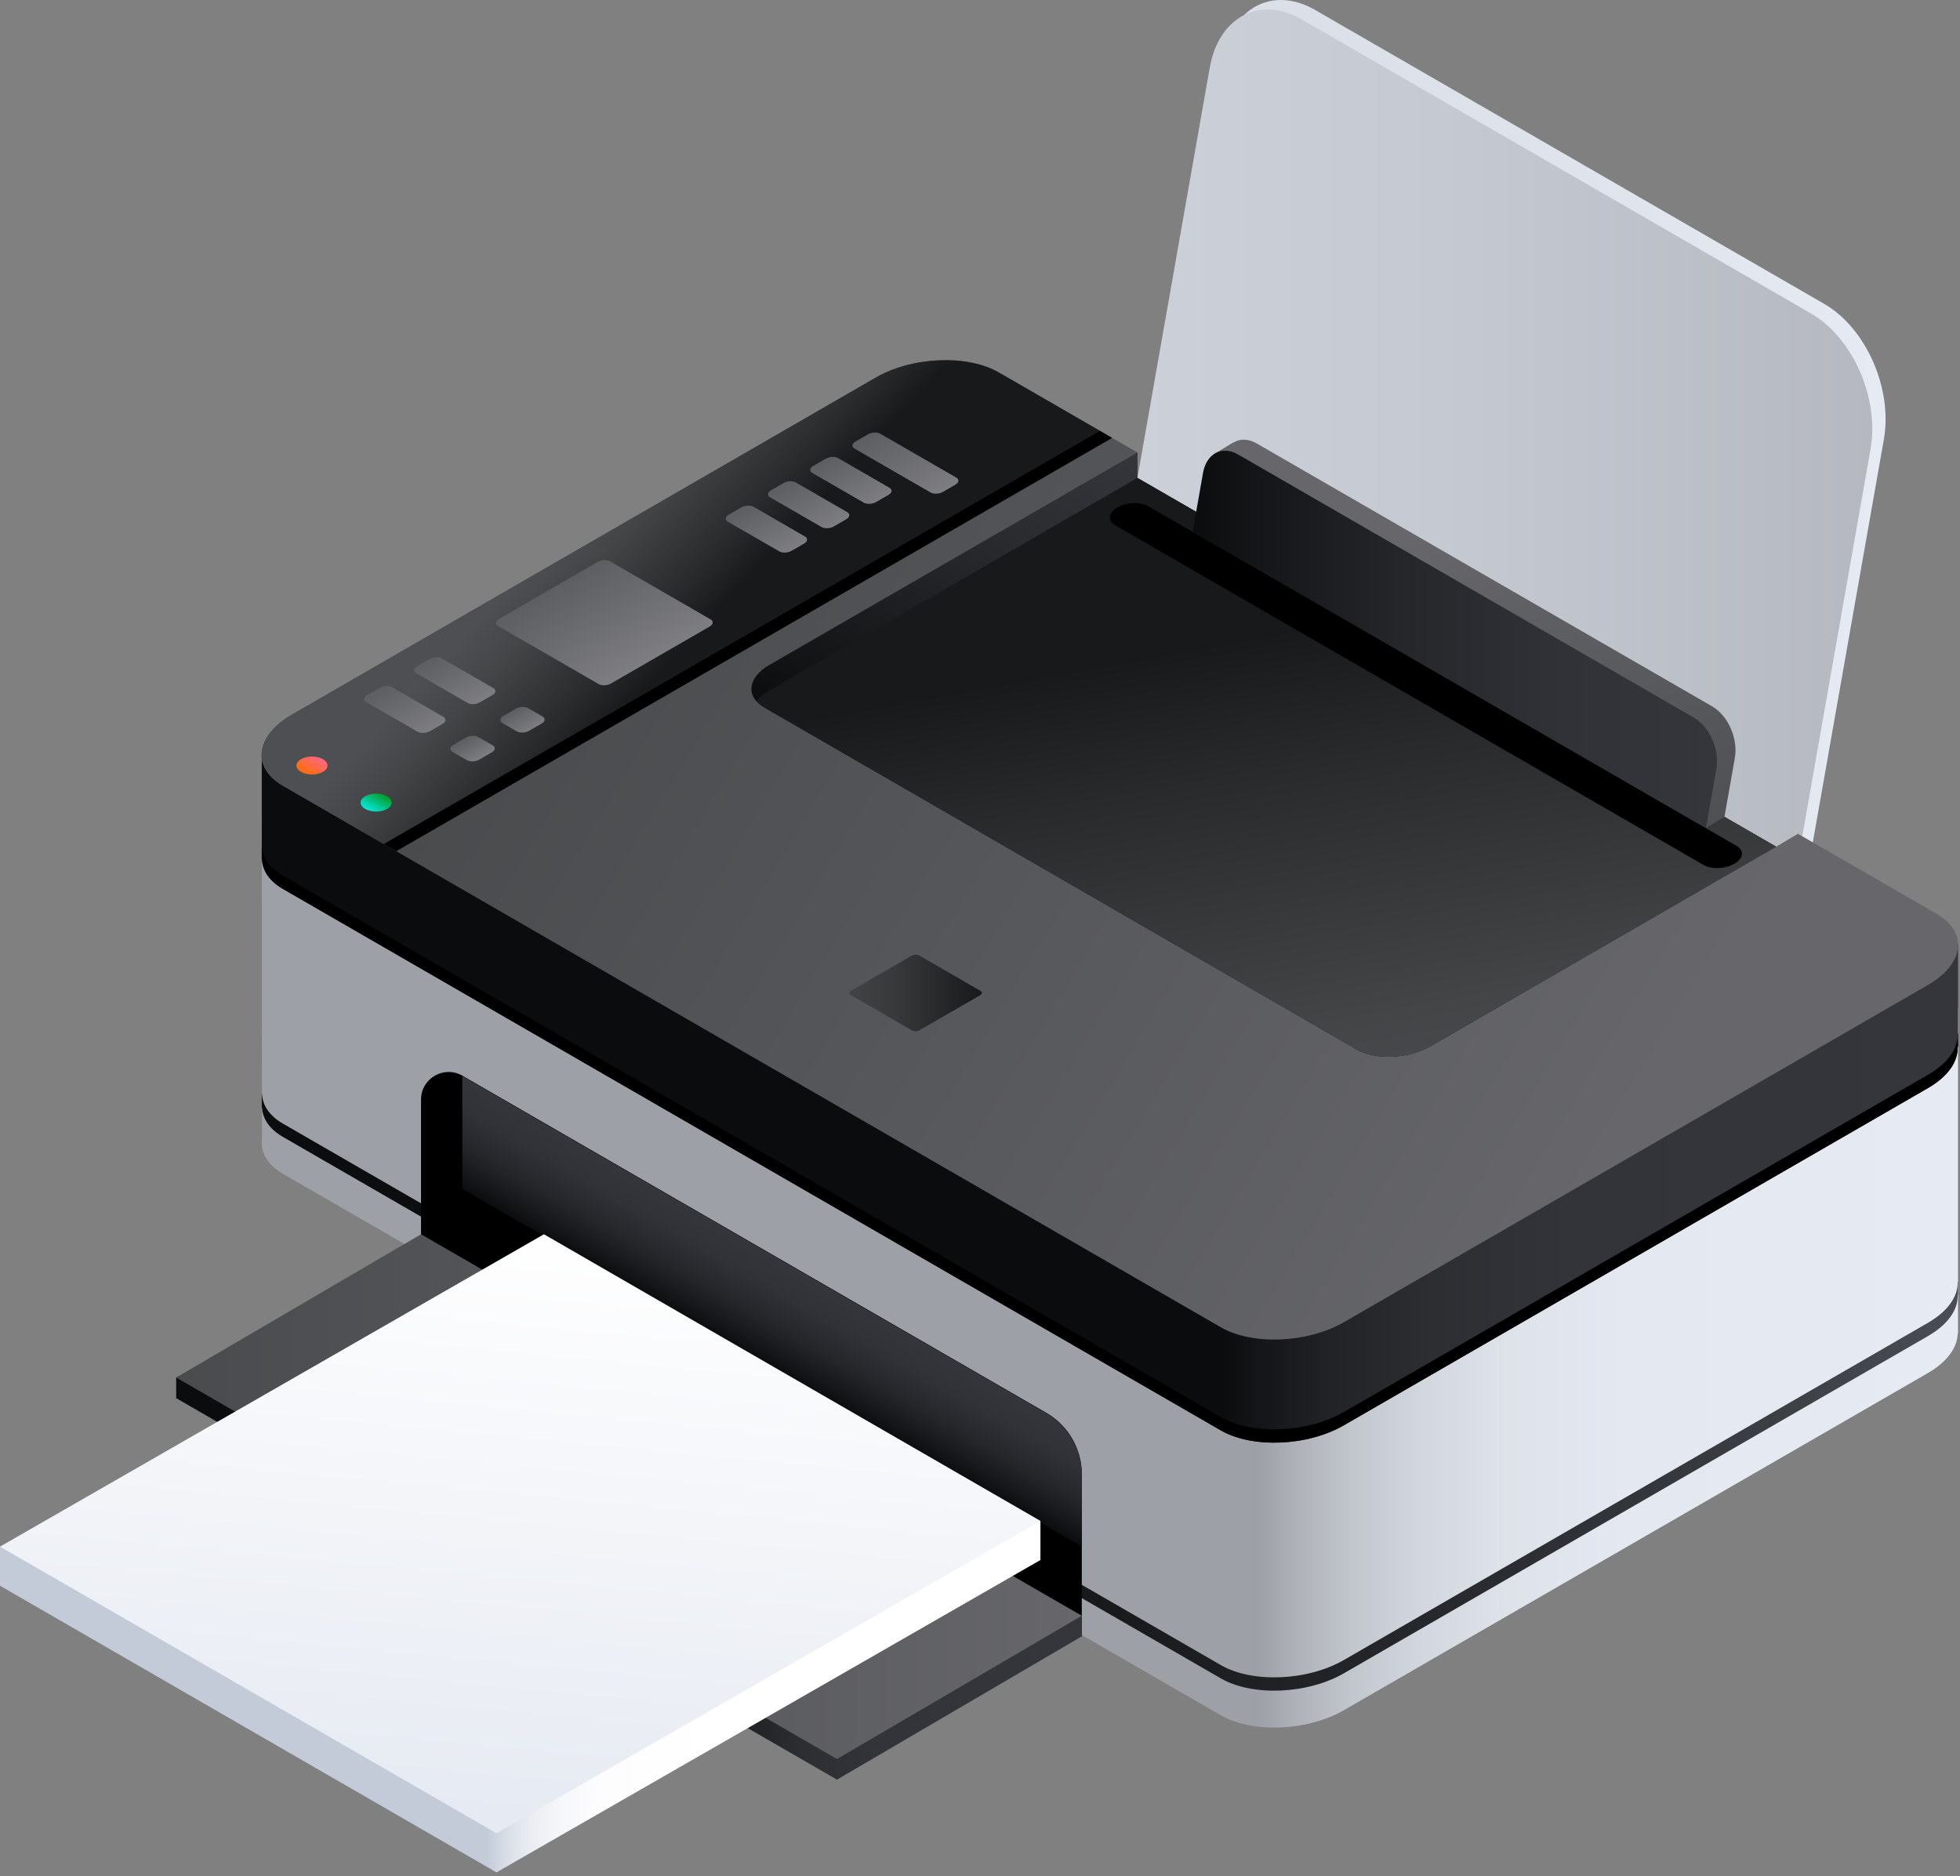<svg width="187" height="179" viewBox="0 0 187 179" fill="none" xmlns="http://www.w3.org/2000/svg">
<rect x="0" y="0" width="187" height="179" fill="#808080" stroke="none"/>
<path d="M24.975 78.342L76.277 84.015L83.551 79.815C87.028 77.807 92.288 77.589 95.299 79.328L109.845 87.726L186.814 96.237V127.225L186.78 127.221C186.757 128.54 185.817 129.923 183.938 131.007L128.223 163.174C124.746 165.182 119.486 165.4 116.475 163.661L26.993 111.998C25.463 111.115 24.817 109.896 24.999 108.648L24.975 78.342Z" fill="url(#paint0_linear_30_29410)"/>
<path d="M24.975 72.001L29.414 73.461L83.551 42.205C87.028 40.198 92.288 39.979 95.299 41.718L108.518 49.35V51.781L169.457 86.964L171.534 85.732L182.253 91.921L186.814 90.108V99.897H186.773C186.829 101.263 185.892 102.694 183.937 103.822L128.222 135.989C124.745 137.996 119.485 138.214 116.474 136.476L26.992 84.813C25.68 84.056 25.05 83.058 25 82H24.975V72.001Z" fill="url(#paint1_linear_30_29410)"/>
<path d="M183.938 102.554L128.223 134.721C124.746 136.728 119.486 136.946 116.475 135.208L26.993 83.545C25.682 82.788 25.051 81.79 25.001 80.732H24.976V82H25.001C25.051 83.057 25.681 84.056 26.993 84.813L116.475 136.476C119.486 138.214 124.746 137.996 128.223 135.989L183.938 103.822C185.893 102.693 186.83 101.262 186.774 99.897H186.814V98.629H186.774C186.83 99.994 185.893 101.425 183.938 102.554Z" fill="black"/>
<path d="M183.938 126.217L128.223 158.384C124.746 160.391 119.486 160.609 116.475 158.871L26.993 107.208C25.682 106.451 25.051 105.453 25.001 104.395H24.976V105.663H25.001C25.051 106.72 25.681 107.719 26.993 108.476L116.475 160.139C119.486 161.877 124.746 161.659 128.223 159.652L183.938 127.485C185.893 126.356 186.83 124.925 186.774 123.56H186.814V122.292H186.774C186.83 123.657 185.893 125.088 183.938 126.217Z" fill="url(#paint2_linear_30_29410)"/>
<path d="M125.469 0.948L174.046 28.994C178.041 31.301 180.589 37.09 179.736 41.924L172.83 81.089L109.786 44.69L116.692 5.525C117.545 0.691 121.474 -1.359 125.469 0.948Z" fill="url(#paint3_linear_30_29410)"/>
<path d="M124.201 1.86L172.778 29.906C176.773 32.213 179.321 38.002 178.468 42.836L171.562 82.001L108.518 45.602L115.424 6.437C116.276 1.602 120.206 -0.447 124.201 1.86Z" fill="url(#paint4_linear_30_29410)"/>
<path d="M26.993 74.976L116.475 126.639C119.486 128.378 124.746 128.159 128.223 126.152L183.938 93.985C187.415 91.978 187.793 88.941 184.782 87.202L171.535 79.554L169.458 80.786L108.519 45.603V43.172L95.3 35.54C92.289 33.801 87.029 34.019 83.552 36.027L27.837 68.194C24.359 70.201 23.981 73.238 26.993 74.976Z" fill="url(#paint5_linear_30_29410)"/>
<path d="M72.906 67.495L129.432 100.13C131.232 101.169 134.376 101.039 136.455 99.839L169.457 80.785L108.518 45.602V43.171L73.409 63.44C71.332 64.641 71.106 66.456 72.906 67.495Z" fill="url(#paint6_linear_30_29410)"/>
<path d="M129.432 100.13L72.906 67.495C72.586 67.31 72.408 67.079 72.215 66.853C72.5 66.502 72.896 66.167 73.41 65.871L108.518 45.602L169.457 80.785L136.455 99.839C134.376 101.039 131.232 101.17 129.432 100.13Z" fill="url(#paint7_linear_30_29410)"/>
<path d="M162.541 82.532L106.396 50.116C105.643 49.681 105.737 48.921 106.607 48.419C107.477 47.917 108.793 47.862 109.546 48.297L165.692 80.713C166.445 81.148 166.351 81.908 165.481 82.41C164.611 82.913 163.295 82.967 162.541 82.532Z" fill="black"/>
<path d="M115.553 49.664L116.543 44.047C116.552 43.994 116.583 43.964 116.594 43.912L115.806 43.34L117.702 42.194L117.701 42.215C118.318 41.857 119.094 41.846 119.887 42.303L163.35 67.396C164.872 68.275 165.843 70.48 165.518 72.322L164.527 77.939L162.765 79.001L162.038 76.502L115.553 49.664Z" fill="url(#paint8_linear_30_29410)"/>
<path d="M118.125 43.365L161.588 68.458C163.11 69.337 164.08 71.542 163.756 73.384L162.766 79.001L113.791 50.726L114.781 45.109C115.106 43.267 116.603 42.486 118.125 43.365Z" fill="url(#paint9_linear_30_29410)"/>
<path d="M44.117 102.637L99.831 134.804C101.924 136.012 103.213 138.245 103.213 140.662V156.132L40.169 119.733V104.916C40.169 102.89 42.362 101.624 44.117 102.637Z" fill="black"/>
<path d="M44.111 102.672L99.831 134.842C101.924 136.05 103.213 138.283 103.213 140.7V147.57L44.11 113.447V102.672H44.111Z" fill="url(#paint10_linear_30_29410)"/>
<path d="M40.169 119.734L103.213 154.165V156.132L79.854 169.802L16.809 133.403V131.436L40.169 119.734Z" fill="url(#paint11_linear_30_29410)"/>
<path d="M40.169 117.766L103.213 154.165L79.854 167.835L16.809 131.436L40.169 117.766Z" fill="url(#paint12_linear_30_29410)"/>
<path d="M5.975 147.899L51.896 121.496L94.068 145.844L99.266 145.116V148.846L47.37 178.65L0 151.301V147.571L5.975 147.899Z" fill="url(#paint13_linear_30_29410)"/>
<path d="M47.37 174.92L99.266 145.116L51.896 117.766L0 147.571L47.37 174.92Z" fill="url(#paint14_linear_30_29410)"/>
<path d="M36.611 80.529L26.994 74.976C23.983 73.237 24.36 70.201 27.837 68.193L83.552 36.026C87.029 34.019 92.29 33.8 95.3 35.539L104.918 41.092L36.611 80.529Z" fill="url(#paint15_linear_30_29410)"/>
<path d="M37.805 81.218L36.611 80.529L104.917 41.092L106.111 41.782L37.805 81.218Z" fill="black"/>
<path d="M39.841 69.815L34.946 66.989C34.645 66.815 34.683 66.511 35.03 66.311L36.229 65.619C36.577 65.418 37.103 65.396 37.404 65.57L42.299 68.396C42.6 68.57 42.562 68.874 42.215 69.074L41.016 69.766C40.668 69.967 40.142 69.989 39.841 69.815Z" fill="url(#paint16_linear_30_29410)"/>
<path d="M44.541 72.528L43.174 71.739C42.873 71.565 42.911 71.261 43.258 71.061L44.457 70.369C44.805 70.168 45.331 70.146 45.632 70.32L46.999 71.11C47.3 71.284 47.262 71.588 46.915 71.788L45.716 72.48C45.368 72.68 44.842 72.702 44.541 72.528Z" fill="url(#paint17_linear_30_29410)"/>
<path d="M44.602 67.066L39.707 64.24C39.406 64.066 39.444 63.762 39.791 63.562L40.99 62.87C41.338 62.669 41.864 62.647 42.165 62.821L47.06 65.647C47.361 65.821 47.323 66.125 46.976 66.325L45.777 67.017C45.429 67.218 44.903 67.24 44.602 67.066Z" fill="url(#paint18_linear_30_29410)"/>
<path d="M74.344 52.607L69.449 49.781C69.148 49.607 69.186 49.303 69.533 49.103L70.732 48.411C71.08 48.21 71.606 48.189 71.907 48.362L76.802 51.188C77.103 51.362 77.065 51.666 76.718 51.866L75.519 52.558C75.171 52.76 74.645 52.781 74.344 52.607Z" fill="url(#paint19_linear_30_29410)"/>
<path d="M78.373 50.282L73.478 47.456C73.177 47.282 73.215 46.978 73.562 46.778L74.76 46.086C75.109 45.885 75.635 45.863 75.936 46.037L80.831 48.863C81.132 49.037 81.094 49.341 80.747 49.541L79.548 50.233C79.2 50.434 78.674 50.456 78.373 50.282Z" fill="url(#paint20_linear_30_29410)"/>
<path d="M82.401 47.956L77.506 45.13C77.205 44.956 77.243 44.652 77.59 44.452L78.789 43.76C79.137 43.559 79.663 43.537 79.964 43.711L84.859 46.537C85.16 46.711 85.122 47.015 84.775 47.215L83.576 47.907C83.229 48.108 82.703 48.13 82.401 47.956Z" fill="url(#paint21_linear_30_29410)"/>
<path d="M88.778 46.987L81.534 42.805C81.233 42.631 81.271 42.327 81.618 42.127L82.817 41.435C83.165 41.234 83.691 41.212 83.992 41.386L91.236 45.568C91.537 45.742 91.499 46.046 91.152 46.246L89.953 46.938C89.605 47.139 89.079 47.16 88.778 46.987Z" fill="url(#paint22_linear_30_29410)"/>
<path d="M49.302 69.779L47.935 68.989C47.634 68.815 47.672 68.512 48.019 68.311L49.218 67.619C49.566 67.418 50.092 67.396 50.393 67.57L51.76 68.359C52.061 68.533 52.023 68.837 51.676 69.037L50.477 69.729C50.129 69.931 49.603 69.953 49.302 69.779Z" fill="url(#paint23_linear_30_29410)"/>
<path d="M57.114 65.268L47.52 59.729C47.219 59.555 47.258 59.251 47.605 59.051L57.032 53.608C57.38 53.407 57.906 53.386 58.206 53.559L67.799 59.098C68.1 59.272 68.062 59.576 67.716 59.776L58.288 65.218C57.941 65.42 57.414 65.442 57.114 65.268Z" fill="url(#paint24_linear_30_29410)"/>
<path d="M30.809 73.646C30.231 73.979 29.295 73.98 28.717 73.646C28.139 73.312 28.14 72.772 28.717 72.438C29.295 72.104 30.231 72.104 30.809 72.438C31.386 72.772 31.386 73.313 30.809 73.646Z" fill="url(#paint25_linear_30_29410)"/>
<path d="M36.933 77.182C36.355 77.516 35.419 77.516 34.841 77.182C34.263 76.849 34.264 76.308 34.841 75.974C35.419 75.64 36.355 75.64 36.933 75.974C37.511 76.308 37.511 76.849 36.933 77.182Z" fill="url(#paint26_linear_30_29410)"/>
<path d="M87.023 98.321L81.157 94.934C80.974 94.828 80.996 94.642 81.209 94.519L86.972 91.191C87.186 91.068 87.507 91.055 87.691 91.161L93.556 94.548C93.74 94.654 93.718 94.84 93.504 94.963L87.74 98.291C87.529 98.413 87.209 98.427 87.023 98.321Z" fill="url(#paint27_linear_30_29410)"/>
<defs>
<linearGradient id="paint0_linear_30_29410" x1="186.814" y1="121.496" x2="24.968" y2="121.496" gradientUnits="userSpaceOnUse">
<stop stop-color="#E6EAF2"/>
<stop offset="0.196" stop-color="#E4E8F0"/>
<stop offset="0.266" stop-color="#DEE2E9"/>
<stop offset="0.317" stop-color="#D2D6DE"/>
<stop offset="0.357" stop-color="#C2C6CD"/>
<stop offset="0.392" stop-color="#ADB0B7"/>
<stop offset="0.412" stop-color="#9DA0A6"/>
</linearGradient>
<linearGradient id="paint1_linear_30_29410" x1="25.324" y1="89.097" x2="186.679" y2="89.097" gradientUnits="userSpaceOnUse">
<stop offset="0.566" stop-color="#0B0C0D"/>
<stop offset="0.584" stop-color="#131416"/>
<stop offset="0.631" stop-color="#222327"/>
<stop offset="0.69" stop-color="#2C2E32"/>
<stop offset="0.772" stop-color="#323439"/>
<stop offset="1" stop-color="#34363B"/>
</linearGradient>
<linearGradient id="paint2_linear_30_29410" x1="24.975" y1="132.854" x2="186.814" y2="132.854" gradientUnits="userSpaceOnUse">
<stop stop-color="#0B0C0D"/>
<stop offset="0.263" stop-color="#0E0F10"/>
<stop offset="0.489" stop-color="#17191B"/>
<stop offset="0.701" stop-color="#27292D"/>
<stop offset="0.904" stop-color="#3D4045"/>
<stop offset="1" stop-color="#4A4D54"/>
</linearGradient>
<linearGradient id="paint3_linear_30_29410" x1="179.901" y1="40.544" x2="109.786" y2="40.544" gradientUnits="userSpaceOnUse">
<stop stop-color="#E6EAF2"/>
<stop offset="0.342" stop-color="#E0E4EC"/>
<stop offset="1" stop-color="#D9DDE6"/>
</linearGradient>
<linearGradient id="paint4_linear_30_29410" x1="108.518" y1="41.456" x2="178.632" y2="41.456" gradientUnits="userSpaceOnUse">
<stop stop-color="#CBD0D9"/>
<stop offset="0.412" stop-color="#C5CAD2"/>
<stop offset="1" stop-color="#B5B8BF"/>
</linearGradient>
<linearGradient id="paint5_linear_30_29410" x1="56.072" y1="51.085" x2="153.875" y2="109.992" gradientUnits="userSpaceOnUse">
<stop stop-color="#494B4D"/>
<stop offset="1" stop-color="#66666B"/>
</linearGradient>
<linearGradient id="paint6_linear_30_29410" x1="101.169" y1="83.813" x2="120.605" y2="50.15" gradientUnits="userSpaceOnUse">
<stop stop-color="#0B0C0D"/>
<stop offset="0.126" stop-color="#121314"/>
<stop offset="0.679" stop-color="#2B2C30"/>
<stop offset="1" stop-color="#34363B"/>
</linearGradient>
<linearGradient id="paint7_linear_30_29410" x1="132.604" y1="111.386" x2="123.242" y2="60.013" gradientUnits="userSpaceOnUse">
<stop stop-color="#4E4F52"/>
<stop offset="0.275" stop-color="#444547"/>
<stop offset="0.751" stop-color="#292A2B"/>
<stop offset="1" stop-color="#18191A"/>
</linearGradient>
<linearGradient id="paint8_linear_30_29410" x1="150.439" y1="91.76" x2="137.523" y2="50.534" gradientUnits="userSpaceOnUse">
<stop stop-color="#494B4D"/>
<stop offset="1" stop-color="#66666B"/>
</linearGradient>
<linearGradient id="paint9_linear_30_29410" x1="113.791" y1="61.002" x2="163.818" y2="61.002" gradientUnits="userSpaceOnUse">
<stop stop-color="#0B0C0D"/>
<stop offset="0.114" stop-color="#141517"/>
<stop offset="0.41" stop-color="#26272B"/>
<stop offset="0.706" stop-color="#303237"/>
<stop offset="1" stop-color="#34363B"/>
</linearGradient>
<linearGradient id="paint10_linear_30_29410" x1="73.662" y1="130.51" x2="78.329" y2="122.427" gradientUnits="userSpaceOnUse">
<stop stop-color="#0B0C0D"/>
<stop offset="0.114" stop-color="#141517"/>
<stop offset="0.41" stop-color="#26272B"/>
<stop offset="0.706" stop-color="#303237"/>
<stop offset="1" stop-color="#34363B"/>
</linearGradient>
<linearGradient id="paint11_linear_30_29410" x1="16.809" y1="144.768" x2="103.213" y2="144.768" gradientUnits="userSpaceOnUse">
<stop offset="0.572" stop-color="#0B0C0D"/>
<stop offset="0.59" stop-color="#131416"/>
<stop offset="0.636" stop-color="#222327"/>
<stop offset="0.694" stop-color="#2C2E32"/>
<stop offset="0.775" stop-color="#323439"/>
<stop offset="1" stop-color="#34363B"/>
</linearGradient>
<linearGradient id="paint12_linear_30_29410" x1="16.809" y1="142.8" x2="103.213" y2="142.8" gradientUnits="userSpaceOnUse">
<stop stop-color="#494B4D"/>
<stop offset="1" stop-color="#66666B"/>
</linearGradient>
<linearGradient id="paint13_linear_30_29410" x1="0.8" y1="149.657" x2="100.07" y2="150.502" gradientUnits="userSpaceOnUse">
<stop offset="0.462" stop-color="#C3CBD9"/>
<stop offset="0.463" stop-color="#C4CCDA"/>
<stop offset="0.482" stop-color="#DADFE7"/>
<stop offset="0.505" stop-color="#EBEDF2"/>
<stop offset="0.533" stop-color="#F6F7FA"/>
<stop offset="0.573" stop-color="#FDFDFE"/>
<stop offset="0.684" stop-color="white"/>
</linearGradient>
<linearGradient id="paint14_linear_30_29410" x1="47.057" y1="173.325" x2="52.412" y2="117.236" gradientUnits="userSpaceOnUse">
<stop stop-color="#E6EAF2"/>
<stop offset="1" stop-color="white"/>
</linearGradient>
<linearGradient id="paint15_linear_30_29410" x1="55.517" y1="48.438" x2="67.355" y2="59.43" gradientUnits="userSpaceOnUse">
<stop stop-color="#4E4F52"/>
<stop offset="0.275" stop-color="#444547"/>
<stop offset="0.751" stop-color="#292A2B"/>
<stop offset="1" stop-color="#18191A"/>
</linearGradient>
<linearGradient id="paint16_linear_30_29410" x1="35.631" y1="65.964" x2="38.623" y2="71.147" gradientUnits="userSpaceOnUse">
<stop stop-color="#5C5E61"/>
<stop offset="1" stop-color="#7D7D82"/>
</linearGradient>
<linearGradient id="paint17_linear_30_29410" x1="43.857" y1="70.713" x2="45.086" y2="72.842" gradientUnits="userSpaceOnUse">
<stop stop-color="#5C5E61"/>
<stop offset="1" stop-color="#7D7D82"/>
</linearGradient>
<linearGradient id="paint18_linear_30_29410" x1="40.391" y1="63.215" x2="43.384" y2="68.399" gradientUnits="userSpaceOnUse">
<stop stop-color="#5C5E61"/>
<stop offset="1" stop-color="#7D7D82"/>
</linearGradient>
<linearGradient id="paint19_linear_30_29410" x1="70.133" y1="48.757" x2="73.126" y2="53.94" gradientUnits="userSpaceOnUse">
<stop stop-color="#5C5E61"/>
<stop offset="1" stop-color="#7D7D82"/>
</linearGradient>
<linearGradient id="paint20_linear_30_29410" x1="74.162" y1="46.431" x2="77.155" y2="51.614" gradientUnits="userSpaceOnUse">
<stop stop-color="#5C5E61"/>
<stop offset="1" stop-color="#7D7D82"/>
</linearGradient>
<linearGradient id="paint21_linear_30_29410" x1="78.191" y1="44.105" x2="81.183" y2="49.288" gradientUnits="userSpaceOnUse">
<stop stop-color="#5C5E61"/>
<stop offset="1" stop-color="#7D7D82"/>
</linearGradient>
<linearGradient id="paint22_linear_30_29410" x1="82.218" y1="41.779" x2="86.386" y2="48.997" gradientUnits="userSpaceOnUse">
<stop stop-color="#5C5E61"/>
<stop offset="1" stop-color="#7D7D82"/>
</linearGradient>
<linearGradient id="paint23_linear_30_29410" x1="48.618" y1="67.965" x2="49.847" y2="70.093" gradientUnits="userSpaceOnUse">
<stop stop-color="#5C5E61"/>
<stop offset="1" stop-color="#7D7D82"/>
</linearGradient>
<linearGradient id="paint24_linear_30_29410" x1="52.318" y1="56.33" x2="57.66" y2="65.582" gradientUnits="userSpaceOnUse">
<stop stop-color="#5C5E61"/>
<stop offset="1" stop-color="#7D7D82"/>
</linearGradient>
<linearGradient id="paint25_linear_30_29410" x1="28.717" y1="73.646" x2="29.763" y2="71.834" gradientUnits="userSpaceOnUse">
<stop stop-color="#FF6E00"/>
<stop offset="1" stop-color="#FF668A"/>
</linearGradient>
<linearGradient id="paint26_linear_30_29410" x1="34.841" y1="77.182" x2="35.887" y2="75.37" gradientUnits="userSpaceOnUse">
<stop stop-color="#00E8DD"/>
<stop offset="1" stop-color="#059C24"/>
</linearGradient>
<linearGradient id="paint27_linear_30_29410" x1="81.033" y1="94.74" x2="93.683" y2="94.74" gradientUnits="userSpaceOnUse">
<stop stop-color="#424345"/>
<stop offset="0.338" stop-color="#38393A"/>
<stop offset="0.921" stop-color="#1C1D1E"/>
<stop offset="1" stop-color="#18191A"/>
</linearGradient>
</defs>
</svg>
